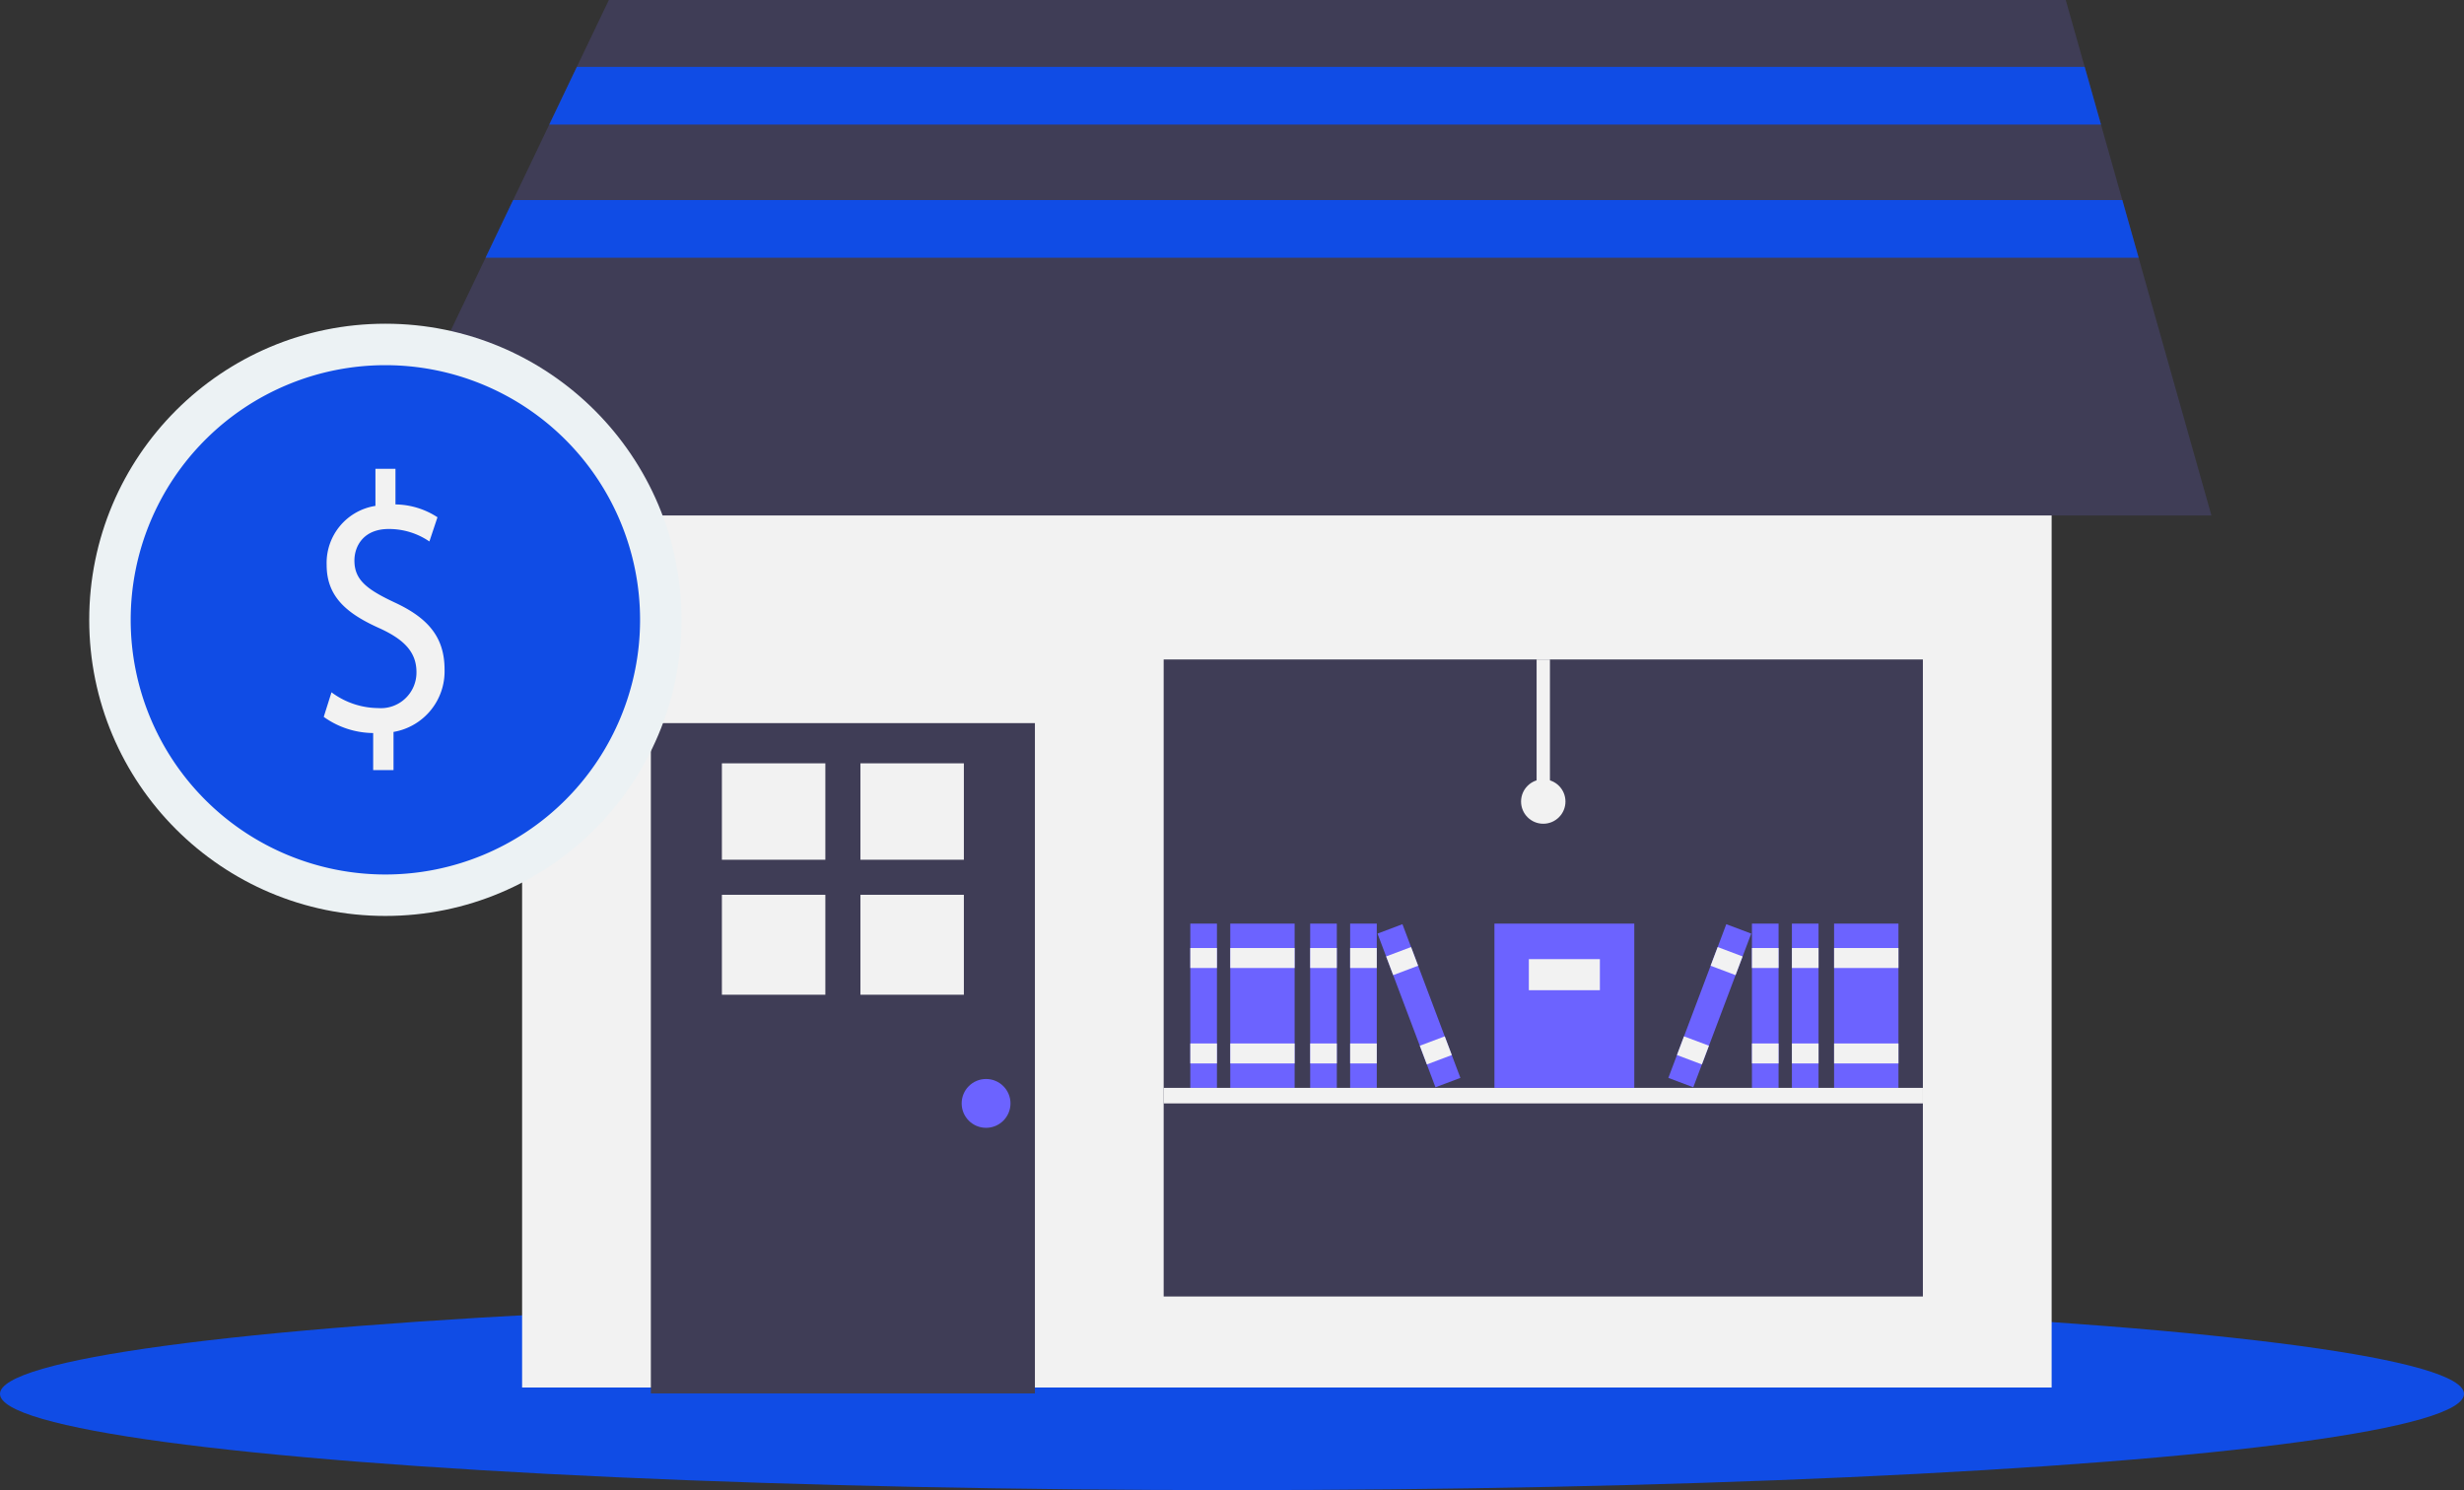 <svg xmlns="http://www.w3.org/2000/svg" width="302.346" height="182.875" viewBox="0 0 302.346 182.875">
  <rect x="0" y="0" width="302.346" height="182.875" fill="#333333" stroke="none"/>
  <g id="Group_127" data-name="Group 127" transform="translate(11640.413 20065.949)">
    <ellipse id="Ellipse_46" data-name="Ellipse 46" cx="151.173" cy="11.81" rx="151.173" ry="11.81" transform="translate(-11640.413 -19906.695)" fill="#104CE5"/>
    <path id="Path_278" data-name="Path 278" d="M812.419,303.812s.945,12.752.945,13.224-6.612,33.061-6.612,33.061-9.446,17.947,0,17.475,6.612-17,6.612-17l9.918-27.393-4.251-19.364Z" transform="translate(-12205.422 -20363.965)" fill="#a0616a"/>
    <rect id="Rectangle_78" data-name="Rectangle 78" width="187.681" height="131.839" transform="translate(-11576.348 -20027.508)" fill="#f2f2f2"/>
    <rect id="Rectangle_79" data-name="Rectangle 79" width="47.125" height="82.263" transform="translate(-11560.549 -19977.205)" fill="#3f3d56"/>
    <rect id="Rectangle_80" data-name="Rectangle 80" width="12.694" height="11.833" transform="translate(-11551.832 -19972.271)" fill="#f2f2f2"/>
    <rect id="Rectangle_81" data-name="Rectangle 81" width="12.694" height="11.833" transform="translate(-11534.835 -19972.271)" fill="#f2f2f2"/>
    <rect id="Rectangle_82" data-name="Rectangle 82" width="12.694" height="12.264" transform="translate(-11551.832 -19956.135)" fill="#f2f2f2"/>
    <rect id="Rectangle_83" data-name="Rectangle 83" width="12.694" height="12.264" transform="translate(-11534.835 -19956.135)" fill="#f2f2f2"/>
    <circle id="Ellipse_48" data-name="Ellipse 48" cx="2.996" cy="2.996" r="2.996" transform="translate(-11522.413 -19933.531)" fill="#6c63ff"/>
    <rect id="Rectangle_84" data-name="Rectangle 84" width="93.159" height="78.177" transform="translate(-11497.625 -19985.016)" fill="#3f3d56"/>
    <path id="Path_287" data-name="Path 287" d="M319.1,240.312H92.2l15.129-31.631,3.386-7.082,4.429-9.262,3.386-7.082,3.925-8.2H301.227l2.318,8.2,2,7.082,2.618,9.262,2,7.082Z" transform="translate(-11688.159 -20243)" fill="#3f3d56"/>
    <rect id="Rectangle_85" data-name="Rectangle 85" width="3.269" height="20.157" transform="translate(-11494.356 -19952.6)" fill="#6c63ff"/>
    <rect id="Rectangle_86" data-name="Rectangle 86" width="3.269" height="2.452" transform="translate(-11494.356 -19949.604)" fill="#f2f2f2"/>
    <rect id="Rectangle_87" data-name="Rectangle 87" width="3.269" height="2.452" transform="translate(-11494.356 -19937.891)" fill="#f2f2f2"/>
    <rect id="Rectangle_88" data-name="Rectangle 88" width="7.899" height="20.157" transform="translate(-11489.453 -19952.6)" fill="#6c63ff"/>
    <rect id="Rectangle_89" data-name="Rectangle 89" width="7.899" height="2.452" transform="translate(-11489.453 -19949.604)" fill="#f2f2f2"/>
    <rect id="Rectangle_90" data-name="Rectangle 90" width="7.899" height="2.452" transform="translate(-11489.453 -19937.891)" fill="#f2f2f2"/>
    <rect id="Rectangle_91" data-name="Rectangle 91" width="3.269" height="20.157" transform="translate(-11479.647 -19952.6)" fill="#6c63ff"/>
    <rect id="Rectangle_92" data-name="Rectangle 92" width="3.269" height="2.452" transform="translate(-11479.647 -19949.604)" fill="#f2f2f2"/>
    <rect id="Rectangle_93" data-name="Rectangle 93" width="3.269" height="2.452" transform="translate(-11479.647 -19937.891)" fill="#f2f2f2"/>
    <rect id="Rectangle_94" data-name="Rectangle 94" width="3.269" height="20.157" transform="translate(-11474.744 -19952.6)" fill="#6c63ff"/>
    <rect id="Rectangle_95" data-name="Rectangle 95" width="3.269" height="2.452" transform="translate(-11474.744 -19949.604)" fill="#f2f2f2"/>
    <rect id="Rectangle_96" data-name="Rectangle 96" width="3.269" height="2.452" transform="translate(-11474.744 -19937.891)" fill="#f2f2f2"/>
    <rect id="Rectangle_97" data-name="Rectangle 97" width="3.269" height="20.157" transform="translate(-11471.383 -19951.375) rotate(-20.654)" fill="#6c63ff"/>
    <rect id="Rectangle_98" data-name="Rectangle 98" width="3.269" height="2.452" transform="translate(-11470.325 -19948.572) rotate(-20.654)" fill="#f2f2f2"/>
    <rect id="Rectangle_99" data-name="Rectangle 99" width="3.269" height="2.452" transform="translate(-11466.193 -19937.611) rotate(-20.654)" fill="#f2f2f2"/>
    <rect id="Rectangle_100" data-name="Rectangle 100" width="7.899" height="20.157" transform="translate(-11415.361 -19952.6)" fill="#6c63ff"/>
    <rect id="Rectangle_101" data-name="Rectangle 101" width="7.899" height="2.452" transform="translate(-11415.361 -19949.604)" fill="#f2f2f2"/>
    <rect id="Rectangle_102" data-name="Rectangle 102" width="7.899" height="2.452" transform="translate(-11415.361 -19937.891)" fill="#f2f2f2"/>
    <rect id="Rectangle_103" data-name="Rectangle 103" width="3.269" height="20.157" transform="translate(-11420.537 -19952.6)" fill="#6c63ff"/>
    <rect id="Rectangle_104" data-name="Rectangle 104" width="3.269" height="2.452" transform="translate(-11420.537 -19949.604)" fill="#f2f2f2"/>
    <rect id="Rectangle_105" data-name="Rectangle 105" width="3.269" height="2.452" transform="translate(-11420.537 -19937.891)" fill="#f2f2f2"/>
    <rect id="Rectangle_106" data-name="Rectangle 106" width="3.269" height="20.157" transform="translate(-11425.44 -19952.6)" fill="#6c63ff"/>
    <rect id="Rectangle_107" data-name="Rectangle 107" width="3.269" height="2.452" transform="translate(-11425.44 -19949.604)" fill="#f2f2f2"/>
    <rect id="Rectangle_108" data-name="Rectangle 108" width="3.269" height="2.452" transform="translate(-11425.44 -19937.891)" fill="#f2f2f2"/>
    <rect id="Rectangle_109" data-name="Rectangle 109" width="20.157" height="3.269" transform="translate(-11435.698 -19933.666) rotate(-69.346)" fill="#6c63ff"/>
    <rect id="Rectangle_110" data-name="Rectangle 110" width="2.452" height="3.269" transform="translate(-11430.51 -19947.43) rotate(-69.346)" fill="#f2f2f2"/>
    <rect id="Rectangle_111" data-name="Rectangle 111" width="2.452" height="3.269" transform="translate(-11434.642 -19936.471) rotate(-69.346)" fill="#f2f2f2"/>
    <rect id="Rectangle_112" data-name="Rectangle 112" width="93.159" height="1.907" transform="translate(-11497.625 -19932.441)" fill="#f2f2f2"/>
    <rect id="Rectangle_113" data-name="Rectangle 113" width="17.161" height="20.157" transform="translate(-11457.038 -19952.6)" fill="#6c63ff"/>
    <rect id="Rectangle_114" data-name="Rectangle 114" width="8.717" height="3.814" transform="translate(-11452.816 -19948.24)" fill="#f2f2f2"/>
    <rect id="Rectangle_115" data-name="Rectangle 115" width="1.634" height="17.433" transform="translate(-11451.863 -19985.016)" fill="#f2f2f2"/>
    <circle id="Ellipse_49" data-name="Ellipse 49" cx="2.724" cy="2.724" r="2.724" transform="translate(-11453.77 -19970.305)" fill="#f2f2f2"/>
    <path id="Path_288" data-name="Path 288" d="M345.741,206.71h-190.4l3.386-7.082H343.739Z" transform="translate(-11728.353 -20257.373)" fill="#104CE5"/>
    <path id="Path_289" data-name="Path 289" d="M336.67,251.685H133.831l3.386-7.082H334.669Z" transform="translate(-11714.662 -20286.004)" fill="#104CE5"/>
    <circle id="Ellipse_50" data-name="Ellipse 50" cx="36.34" cy="36.34" r="36.34" transform="translate(-11629.465 -20026.221)" fill="#ecf2f4"/>
    <path id="Path_294" data-name="Path 294" d="M31.252,0A31.252,31.252,0,1,1,0,31.252,31.252,31.252,0,0,1,31.252,0Z" transform="translate(-11624.377 -20021.133)" fill="#104CE5"/>
    <path id="Path_292" data-name="Path 292" d="M264.253,483.163v-4.549a10.562,10.562,0,0,1-6.065-1.982l.951-3.017a9.7,9.7,0,0,0,5.709,1.936,4.372,4.372,0,0,0,4.718-4.413c0-2.477-1.546-4.008-4.48-5.359-4.044-1.8-6.541-3.873-6.541-7.791a7.081,7.081,0,0,1,5.986-7.251v-4.549h2.458v4.369a9.645,9.645,0,0,1,5.154,1.576l-.991,2.972a8.761,8.761,0,0,0-5-1.531c-3.053,0-4.2,2.072-4.2,3.873,0,2.342,1.467,3.513,4.916,5.134,4.083,1.891,6.145,4.233,6.145,8.241a7.537,7.537,0,0,1-6.264,7.656v4.684Z" transform="translate(-11858.876 -20454.602)" fill="#f2f2f2"/>
  </g>
</svg>
